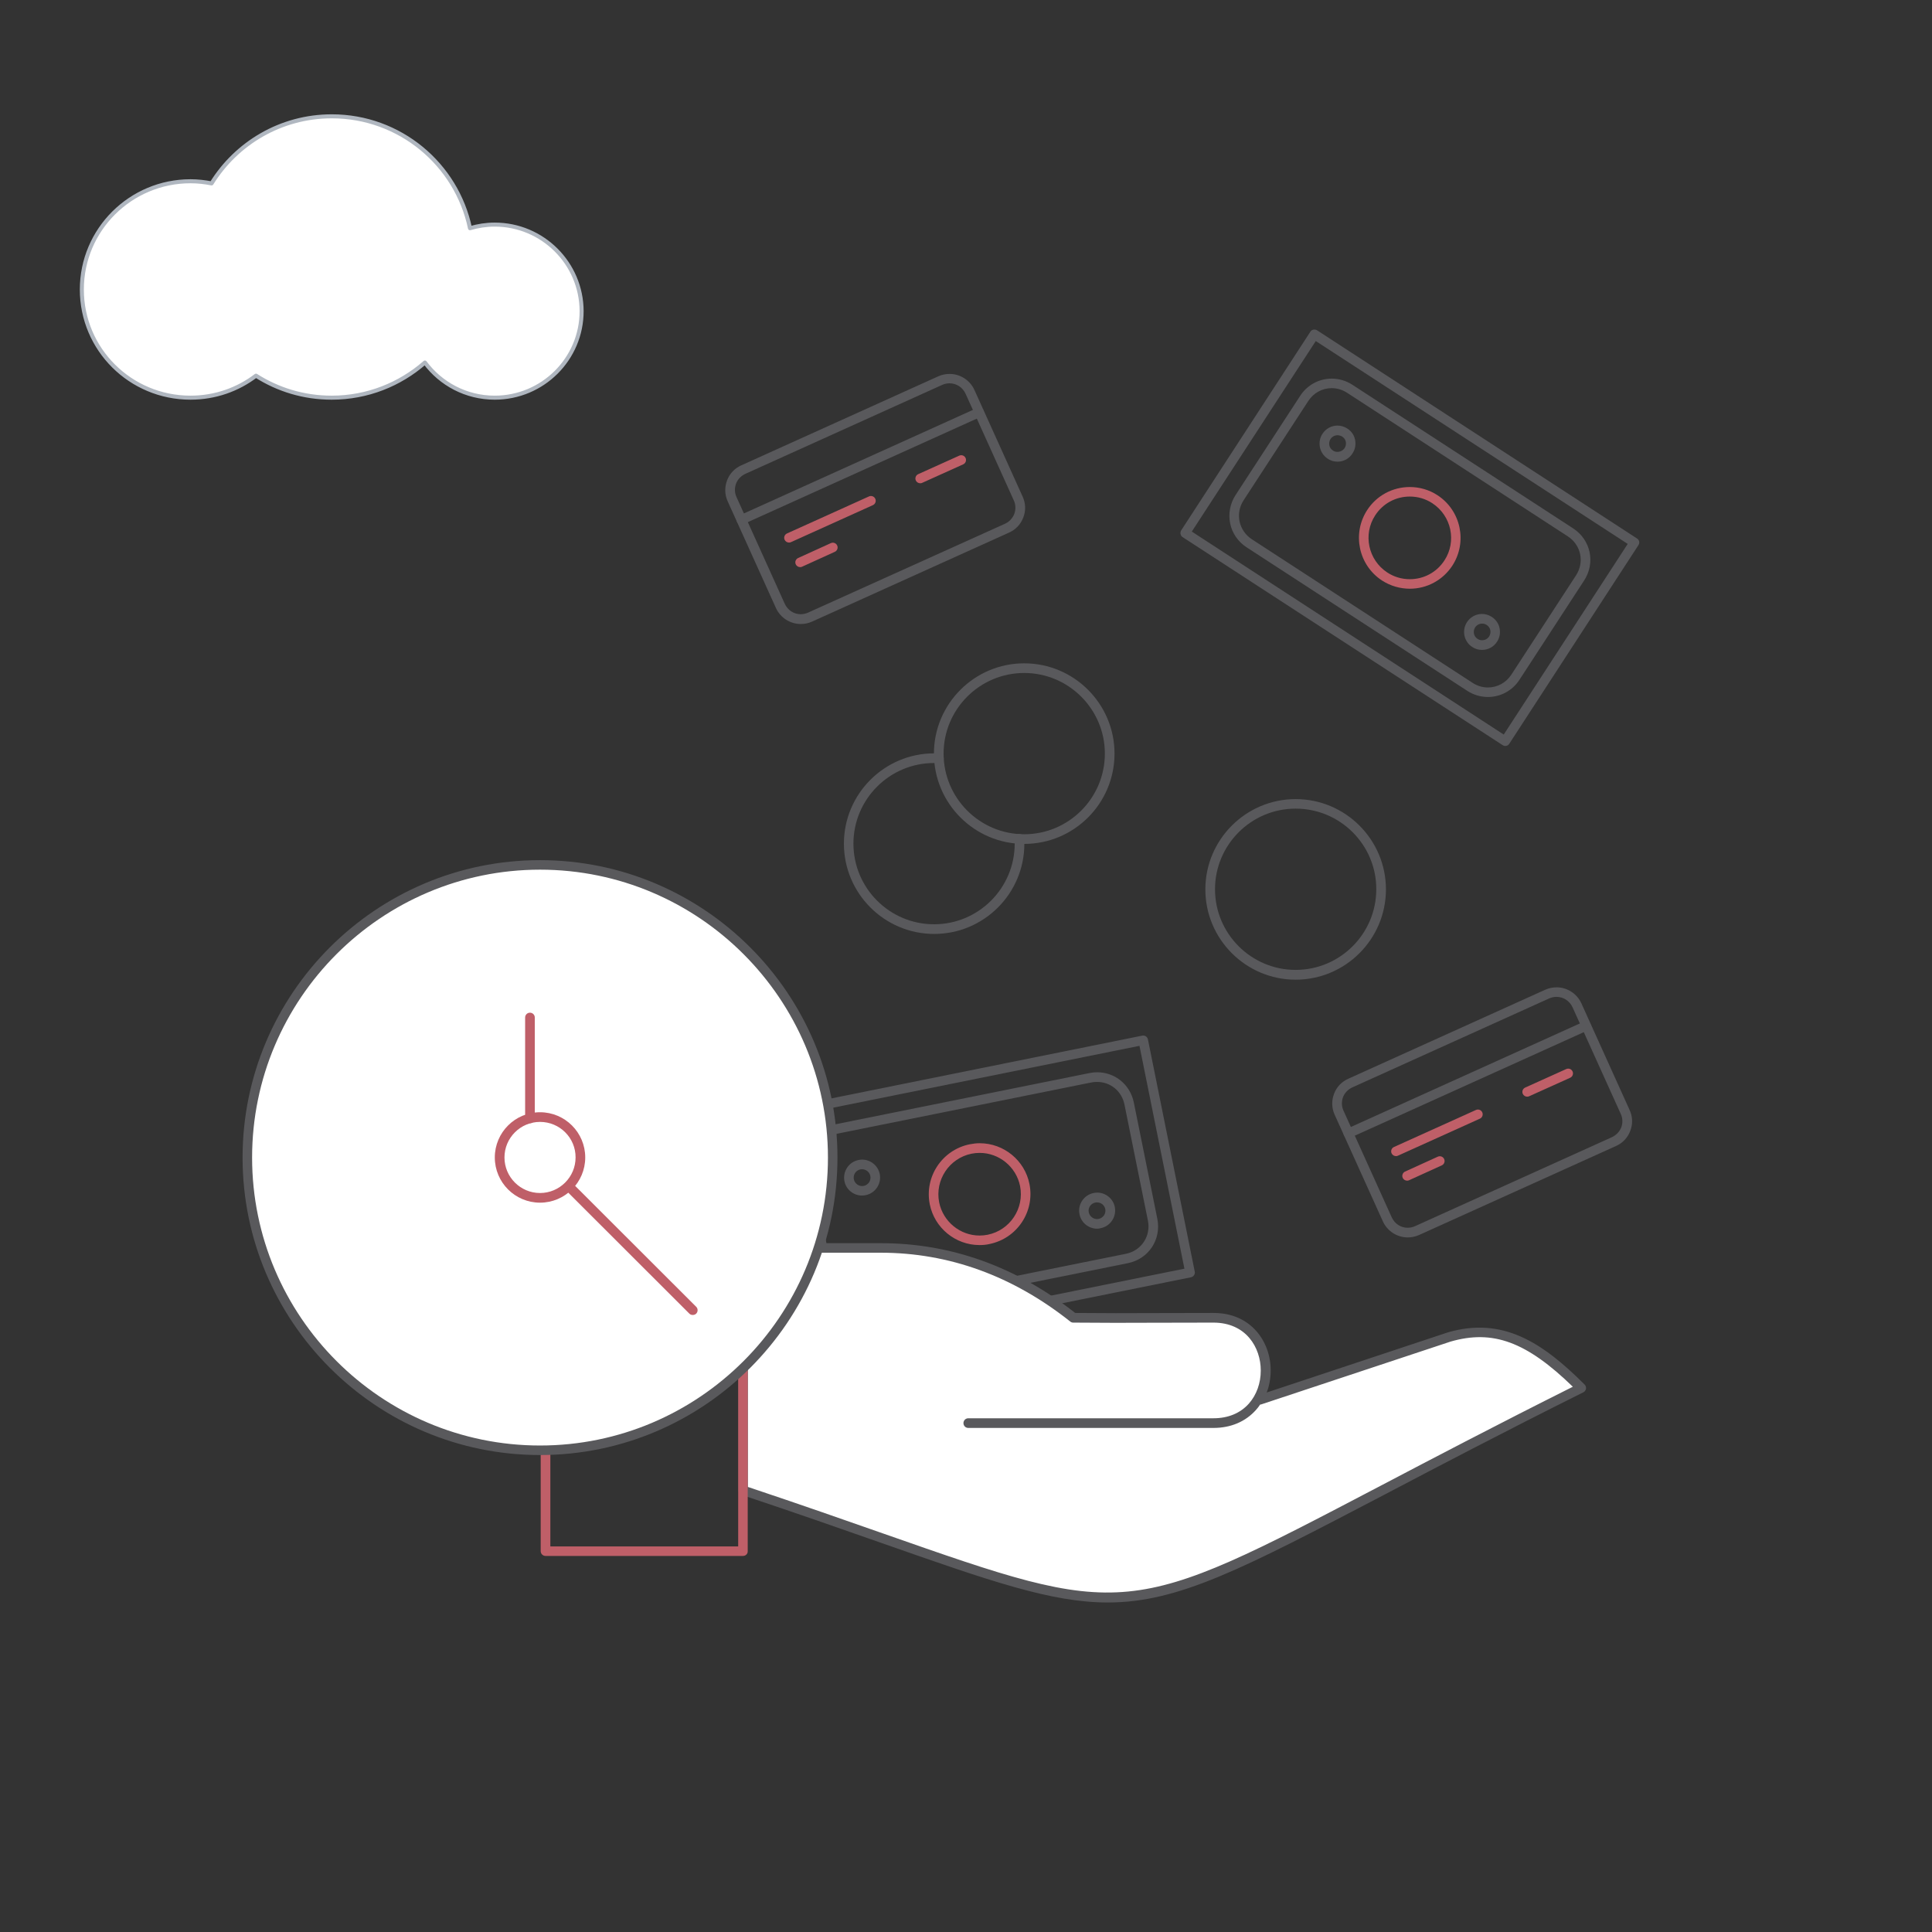 <?xml version="1.0" encoding="utf-8"?>
<!-- Generator: Adobe Illustrator 20.0.0, SVG Export Plug-In . SVG Version: 6.00 Build 0)  -->
<svg version="1.1" xmlns="http://www.w3.org/2000/svg" xmlns:xlink="http://www.w3.org/1999/xlink" x="0px" y="0px"
	 viewBox="0 0 1440 1440" style="enable-background:new 0 0 1440 1440;" xml:space="preserve">
<rect x="0" y="0" width="1440" height="1440" fill="#333333" stroke="none"/>
<style type="text/css">
	.st0{display:none;}
	.st1{display:inline;}
	.st2{fill:#FFFFFF;}
	.st3{display:inline;clip-path:url(#SVGID_2_);}
	.st4{opacity:0.31;}
	.st5{fill:#59595C;}
	.st6{fill:#C05F68;}
	.st7{display:inline;fill:#59595C;}
	.st8{fill:#BF5F68;}
	.st9{fill:#8CC23F;stroke:#59595C;stroke-width:4;stroke-linecap:round;stroke-linejoin:round;stroke-miterlimit:10;}
	.st10{fill:none;stroke:#B0B7C0;stroke-linecap:round;stroke-linejoin:round;}
	.st11{fill:none;stroke:#B0B7C0;stroke-linecap:round;stroke-linejoin:round;stroke-dasharray:3.001,6.002;}
	.st12{fill:#FFFFFF;stroke:#B0B7C0;stroke-width:3;stroke-linecap:round;stroke-linejoin:round;stroke-miterlimit:10;}
	.st13{fill:none;stroke:#59595C;stroke-width:4;stroke-linecap:round;stroke-linejoin:round;stroke-miterlimit:10;}
	.st14{fill:#8CC03F;}
	.st15{fill:#8CC23F;}
	.st16{display:inline;fill:#6EC5AB;}
	.st17{display:inline;fill:#59595C;stroke:#59595C;stroke-width:3;stroke-miterlimit:10;}
	.st18{display:inline;fill:#6C96A1;}
	.st19{display:inline;fill:#C05F68;}
</style>
<g id="Toolbox" class="st0">
</g>
<g id="Industries" class="st0">
</g>
<g id="Footer" class="st0">
</g>
<g id="RBM_World" class="st0">
</g>
<g id="Editions" class="st0">
</g>
<g id="_x39__Keys">
	<path class="st12" d="M368.7,167.4c-6.4,0-12.6,1-18.4,2.7c-10-47.6-52.3-83.4-103-83.4c-37.9,0-71,20-89.6,50
		c-5.1-1-10.3-1.6-15.7-1.6c-44.7,0-81,36.1-81,80.7c0,44.6,36.2,80.6,81,80.6c18.4,0,35.3-6.1,48.8-16.4
		c16.3,10.4,35.6,16.4,56.4,16.4c26.6,0,50.9-9.9,69.5-26.2c11.8,15.9,30.7,26.2,52,26.2c35.8,0,64.8-28.9,64.8-64.5
		C433.4,196.3,404.4,167.4,368.7,167.4z"/>
	<g>
		<g>
			<g>
				<path class="st5" d="M608.1,1008.4c-0.7,0-1.4-0.2-2-0.6c-0.8-0.5-1.3-1.3-1.5-2.3l-34.9-173.1c-0.4-1.9,0.9-3.8,2.8-4.2
					l278.9-56.3c1.9-0.4,3.8,0.9,4.2,2.8l34.9,173.1c0.4,1.9-0.9,3.8-2.8,4.2l-279,56.3C608.6,1008.4,608.4,1008.4,608.1,1008.4z
					 M577.4,834.4l33.5,166.1l271.9-54.9l-33.5-166.1L577.4,834.4z"/>
			</g>
			<g>
				<path class="st5" d="M642.5,980.9c-13.5,0-24.7-9.3-27.4-22.6l-17.5-86.6c-1.5-7.4,0-14.9,4.1-21.1c4.1-6.2,10.5-10.5,17.9-12
					L812,799.8c1.9-0.4,3.8-0.6,5.7-0.6c13.5,0,24.7,9.3,27.4,22.6l17.5,86.6c3.1,15.5-6.5,30-22,33.1l-192.4,38.8
					C646.4,980.7,644.4,980.9,642.5,980.9z M817.7,806.4c-1.4,0-2.9,0.1-4.3,0.4l-192.4,38.8c-5.5,1.1-10.3,4.3-13.4,8.9
					c-3.1,4.6-4.2,10.2-3,15.8l17.5,86.6c2,9.9,10.4,16.8,20.4,16.8c1.4,0,2.9-0.1,4.3-0.4l192.4-38.8c11.5-2.3,18.7-13.2,16.4-24.7
					l-17.5-86.6C836.1,813.3,827.7,806.4,817.7,806.4z"/>
			</g>
			<g>
				<path class="st8" d="M730.1,928c-18,0-33.6-12.8-37.1-30.4c-4.1-20.5,9.2-40.5,29.7-44.7c2.5-0.5,5-0.8,7.5-0.8
					c18,0,33.6,12.8,37.1,30.4c4.1,20.5-9.2,40.5-29.7,44.7C735.1,927.8,732.6,928,730.1,928z M730.2,859.3c-2,0-4.1,0.2-6.1,0.6
					c-16.6,3.4-27.4,19.6-24.1,36.3c2.9,14.3,15.6,24.7,30.1,24.7c2,0,4.1-0.2,6.1-0.6c16.6-3.4,27.4-19.6,24.1-36.3
					C757.4,869.7,744.7,859.3,730.2,859.3z"/>
			</g>
			<g>
				<path class="st5" d="M817.7,915.8c-6.3,0-11.9-4.5-13.1-10.8c-1.5-7.2,3.2-14.3,10.5-15.8c0.9-0.2,1.8-0.3,2.7-0.3
					c6.3,0,11.9,4.5,13.1,10.7c0.7,3.5,0,7.1-2,10.1c-2,3-5,5-8.5,5.7C819.5,915.7,818.6,915.8,817.7,915.8z M817.7,896.2
					c-0.4,0-0.8,0-1.3,0.1c-3.4,0.7-5.6,4-4.9,7.3c0.7,3.3,4,5.6,7.4,4.9c1.6-0.3,3-1.3,4-2.7c0.9-1.4,1.2-3.1,0.9-4.7
					C823.2,898.3,820.7,896.2,817.7,896.2z"/>
			</g>
			<g>
				<path class="st5" d="M642.5,891.1c-6.3,0-11.9-4.5-13.1-10.7c-0.7-3.5,0-7.1,2-10.1c2-3,5-5,8.5-5.7c0.9-0.2,1.8-0.3,2.7-0.3
					c6.3,0,11.8,4.5,13.1,10.7c0.7,3.5,0,7.1-2,10.1c-2,3-5,5-8.5,5.7C644.3,891,643.4,891.1,642.5,891.1z M642.6,871.5
					c-0.4,0-0.8,0-1.3,0.1c-1.6,0.3-3.1,1.3-4,2.7c-0.9,1.4-1.2,3-0.9,4.7c0.7,3.3,4,5.6,7.4,4.9c1.6-0.3,3-1.3,4-2.7
					c0.9-1.4,1.2-3.1,0.9-4.7C648.1,873.6,645.5,871.5,642.6,871.5z"/>
			</g>
		</g>
		<g>
			<g>
				<path class="st2" d="M721.7,1060.7h182.7c51.8,0,51.8-78.5,0-78.5c-57.5,0-60.9,0.4-104.4,0c-16.3-13-66.6-52-143.5-52H553.9
					v180.7c343.2,114.4,232.3,119.8,624.5-76.3c-34.7-34.7-62.2-48.4-98-38.1l-141.2,46.8"/>
				<path class="st5" d="M825.7,1194.4c-42.2,0-87.6-15.9-169.4-44.6c-29.6-10.4-63.3-22.2-103.5-35.6c-1.5-0.5-2.4-1.9-2.4-3.4
					V930.2c0-2,1.6-3.6,3.6-3.6h102.6c52.2,0,100.9,17.5,144.8,52c25.5,0.2,37.1,0.2,54.6,0.1c11.6,0,25.9-0.1,48.6-0.1
					c27.9,0,42.5,21.5,42.5,42.8c0,5.8-1,11.4-3,16.5l135.3-44.9c40.5-11.6,69.9,7.2,101.7,39c0.8,0.8,1.2,2,1,3.1
					c-0.2,1.1-0.9,2.1-1.9,2.6c-59.5,29.7-108.1,55.2-147.1,75.7C925.9,1169.5,878.4,1194.4,825.7,1194.4z M557.5,1108.3
					c39.2,13.1,72,24.6,101.1,34.8c181.2,63.5,181.2,63.5,371-36c38.1-20,85.2-44.7,142.7-73.5c-34.6-33.6-59.6-42.7-91-33.7
					l-141.1,46.8c-0.3,0.1-0.7,0.2-1,0.2c-0.9,1.4-1.9,2.7-3,3.9c-7.8,8.8-18.8,13.5-31.8,13.5H721.7c-2,0-3.6-1.6-3.6-3.6
					s1.6-3.6,3.6-3.6h182.7c11,0,20.1-3.8,26.5-11c5.7-6.5,8.8-15.2,8.8-24.6c0-17.2-11-35.7-35.3-35.7c-22.7,0-36.9,0.1-48.6,0.1
					c-17.8,0.1-29.5,0.1-55.9-0.1c-0.8,0-1.6-0.3-2.2-0.8c-42.8-34-90.4-51.3-141.3-51.3h-99V1108.3z"/>
			</g>
		</g>
		<g>
			<g>
				<path class="st5" d="M1121.9,556c-0.7,0-1.3-0.2-1.9-0.6L881.4,400.3c-0.8-0.5-1.3-1.3-1.5-2.3c-0.2-0.9,0-1.9,0.5-2.7
					l96.3-148.1c0.5-0.8,1.3-1.4,2.3-1.5c0.9-0.2,1.9,0,2.7,0.5l238.5,155.2c1.7,1.1,2.1,3.3,1,4.9l-96.3,148.1
					C1124.2,555.5,1123.1,556,1121.9,556z M888.3,396.2l232.5,151.3l92.4-142.1L980.7,254.2L888.3,396.2z"/>
			</g>
			<g>
				<path class="st5" d="M1109,519.5c-5.4,0-10.8-1.6-15.4-4.6l-164.5-107c-6.3-4.1-10.7-10.4-12.2-17.7c-1.5-7.3-0.1-14.8,4-21.2
					l48.2-74c5.2-8,14-12.8,23.5-12.8c5.4,0,10.8,1.6,15.4,4.6l164.5,107c13.2,8.6,16.8,25.7,8.2,38.9l-48.2,74
					C1127.3,514.7,1118.5,519.5,1109,519.5z M992.6,289.3c-7.1,0-13.6,3.6-17.5,9.6l-48.2,74c-3.1,4.7-4.1,10.3-3,15.8
					c1.2,5.4,4.4,10.1,9.1,13.2l164.5,107c3.5,2.3,7.4,3.5,11.5,3.5c7.1,0,13.6-3.6,17.5-9.6l48.2-74c6.4-9.9,3.7-22.6-6.1-29
					l-164.5-107C1000.6,290.5,996.6,289.3,992.6,289.3z"/>
			</g>
			<g>
				<path class="st8" d="M1050.8,438.8c-7.3,0-14.5-2.1-20.7-6.1c-17.5-11.4-22.5-34.9-11.1-52.5c7-10.8,18.9-17.2,31.8-17.2
					c7.3,0,14.5,2.1,20.6,6.1c17.5,11.4,22.5,34.9,11.1,52.5C1075.5,432.3,1063.7,438.8,1050.8,438.8z M1050.8,370.1
					c-10.5,0-20.1,5.2-25.8,14c-9.3,14.2-5.2,33.3,9,42.6c5,3.3,10.8,5,16.8,5c10.5,0,20.1-5.2,25.8-14c9.3-14.2,5.2-33.3-9-42.6
					C1062.6,371.8,1056.8,370.1,1050.8,370.1z"/>
			</g>
			<g>
				<path class="st5" d="M1104.6,484.4c-2.6,0-5.1-0.7-7.3-2.2c-6.2-4-7.9-12.3-3.9-18.5c2.5-3.8,6.7-6.1,11.2-6.1
					c2.6,0,5.1,0.8,7.3,2.2c3,2,5.1,4.9,5.8,8.4c0.7,3.5,0.1,7.1-1.9,10.1C1113.4,482.1,1109.2,484.4,1104.6,484.4z M1104.7,464.8
					c-2.1,0-4.1,1.1-5.2,2.8c-1.9,2.9-1.1,6.8,1.8,8.6c1,0.7,2.2,1,3.4,1c2.1,0,4.1-1.1,5.2-2.8c0.9-1.4,1.2-3.1,0.9-4.7
					c-0.3-1.6-1.3-3-2.7-3.9C1107,465.1,1105.9,464.8,1104.7,464.8z"/>
			</g>
			<g>
				<path class="st5" d="M996.9,344.1c-2.6,0-5.1-0.7-7.3-2.2c-3-2-5.1-5-5.8-8.5c-0.7-3.5-0.1-7.1,1.9-10.1
					c2.5-3.8,6.7-6.1,11.2-6.1c2.6,0,5.1,0.8,7.3,2.2c3,1.9,5.1,4.9,5.8,8.4c0.7,3.5,0.1,7.1-1.9,10.1
					C1005.7,341.8,1001.5,344.1,996.9,344.1z M996.9,324.4c-2.1,0-4.1,1.1-5.2,2.8c-0.9,1.4-1.2,3.1-0.9,4.7c0.3,1.6,1.3,3,2.7,3.9
					c1,0.7,2.2,1,3.4,1c2.1,0,4.1-1.1,5.3-2.8c0.9-1.4,1.2-3.1,0.9-4.7c-0.3-1.6-1.3-3-2.7-3.9C999.3,324.8,998.1,324.4,996.9,324.4
					z"/>
			</g>
		</g>
		<g>
			<g>
				<path class="st5" d="M696.3,696.1c-37.1,0-67.3-30.2-67.3-67.3c0-37.1,30.2-67.3,67.3-67.3c0.9,0,1.8,0.1,2.7,0.1l1,0.1
					c2,0.1,3.5,1.8,3.4,3.8c-0.1,2-1.8,3.5-3.8,3.4l-1.1-0.1c-0.8-0.1-1.5-0.1-2.3-0.1c-33.2,0-60.1,27-60.1,60.1
					c0,33.2,27,60.1,60.1,60.1c33.2,0,60.1-27,60.1-60.1c0-0.8-0.1-1.5-0.1-2.3l-0.1-1.1c-0.1-2,1.4-3.7,3.4-3.8
					c2-0.1,3.7,1.4,3.8,3.4l0.1,1c0.1,0.9,0.1,1.8,0.1,2.7C763.6,665.9,733.4,696.1,696.3,696.1z"/>
			</g>
			<g>
				<path class="st5" d="M763.4,629c-37.1,0-67.3-30.2-67.3-67.3c0-37.1,30.2-67.3,67.3-67.3c37.1,0,67.3,30.2,67.3,67.3
					C830.7,598.9,800.5,629,763.4,629z M763.4,501.6c-33.2,0-60.1,27-60.1,60.1c0,33.2,27,60.1,60.1,60.1c33.2,0,60.1-27,60.1-60.1
					C823.5,528.6,796.5,501.6,763.4,501.6z"/>
			</g>
		</g>
		<g>
			<g>
				<path class="st5" d="M965.7,730.2c-37.1,0-67.3-30.2-67.3-67.3c0-37.1,30.2-67.3,67.3-67.3c37.1,0,67.3,30.2,67.3,67.3
					C1033,700,1002.8,730.2,965.7,730.2z M965.7,602.7c-33.2,0-60.1,27-60.1,60.1c0,33.2,27,60.1,60.1,60.1
					c33.2,0,60.1-27,60.1-60.1C1025.9,629.7,998.9,602.7,965.7,602.7z"/>
			</g>
		</g>
		<g>
			<g>
				<path class="st5" d="M1049.2,922.3c-7.9,0-15.2-4.7-18.5-12l-35.9-79.4c-2.3-5-2.4-10.5-0.5-15.6c1.9-5.1,5.7-9.1,10.7-11.3
					l146.7-66.3c2.7-1.2,5.5-1.8,8.5-1.8c7.9,0,15.2,4.7,18.5,12l35.9,79.4c2.3,5,2.5,10.5,0.5,15.6c-1.9,5.1-5.7,9.1-10.7,11.3
					l-146.7,66.3C1055,921.7,1052.1,922.3,1049.2,922.3z M1160.1,743c-1.9,0-3.7,0.4-5.5,1.2l-146.7,66.3c-3.2,1.5-5.7,4.1-6.9,7.3
					c-1.2,3.3-1.1,6.9,0.4,10.1l35.9,79.4c2.2,4.8,6.7,7.8,11.9,7.8c1.9,0,3.7-0.4,5.5-1.2l146.7-66.3c3.2-1.5,5.7-4.1,7-7.3
					c1.2-3.3,1.1-6.9-0.4-10.1l-35.9-79.4C1169.9,746,1165.3,743,1160.1,743z"/>
			</g>
			<g>
				<path class="st5" d="M1005,848.3c-1.4,0-2.7-0.8-3.3-2.1c-0.8-1.8,0-3.9,1.8-4.7l177.2-80.1c1.8-0.8,3.9,0,4.7,1.8
					c0.8,1.8,0,3.9-1.8,4.7l-177.2,80.1C1006,848.2,1005.5,848.3,1005,848.3z"/>
			</g>
			<g>
				<path class="st8" d="M1138.3,817.4c-1.4,0-2.7-0.8-3.3-2.1c-0.8-1.8,0-3.9,1.8-4.7l30.6-13.8c1.8-0.8,3.9,0,4.7,1.8
					c0.8,1.8,0,3.9-1.8,4.7l-30.6,13.8C1139.3,817.3,1138.8,817.4,1138.3,817.4z"/>
			</g>
			<g>
				<path class="st8" d="M1040.5,861.7c-1.4,0-2.7-0.8-3.3-2.1c-0.8-1.8,0-3.9,1.8-4.7l61.1-27.6c1.8-0.8,3.9,0,4.7,1.8
					c0.8,1.8,0,3.9-1.8,4.7l-61.1,27.6C1041.5,861.6,1041,861.7,1040.5,861.7z"/>
			</g>
			<g>
				<path class="st8" d="M1048.8,880c-1.4,0-2.7-0.8-3.3-2.1c-0.8-1.8,0-3.9,1.8-4.7l24.4-11.1c1.8-0.8,3.9,0,4.7,1.8
					c0.8,1.8,0,3.9-1.8,4.7l-24.4,11.1C1049.8,879.9,1049.3,880,1048.8,880z"/>
			</g>
		</g>
		<g>
			<g>
				<path class="st5" d="M596.8,465.1c-7.9,0-15.2-4.7-18.5-12l-35.9-79.4c-2.3-5-2.4-10.5-0.5-15.6c1.9-5.1,5.7-9.1,10.7-11.3
					l146.7-66.3c2.7-1.2,5.5-1.8,8.5-1.8c7.9,0,15.2,4.7,18.5,12l35.9,79.4c2.3,5,2.5,10.5,0.5,15.6c-1.9,5.1-5.7,9.1-10.7,11.3
					l-146.7,66.3C602.6,464.5,599.8,465.1,596.8,465.1z M707.7,285.7c-1.9,0-3.7,0.4-5.5,1.2l-146.7,66.3c-3.2,1.5-5.7,4.1-6.9,7.3
					c-1.2,3.3-1.1,6.9,0.4,10.1l35.9,79.4c2.2,4.8,6.8,7.8,11.9,7.8c1.9,0,3.8-0.4,5.5-1.2L749,390.4c3.3-1.5,5.7-4.1,7-7.4
					c1.2-3.3,1.1-6.9-0.4-10.1l-35.9-79.4C717.5,288.7,712.9,285.7,707.7,285.7z"/>
			</g>
			<g>
				<path class="st5" d="M552.6,391c-1.4,0-2.7-0.8-3.3-2.1c-0.8-1.8,0-3.9,1.8-4.7l177.2-80.1c1.8-0.8,3.9,0,4.7,1.8
					c0.8,1.8,0,3.9-1.8,4.7l-177.2,80.1C553.6,390.9,553.1,391,552.6,391z"/>
			</g>
			<g>
				<path class="st8" d="M685.9,360.2c-1.4,0-2.7-0.8-3.3-2.1c-0.8-1.8,0-3.9,1.8-4.7l30.6-13.8c1.8-0.8,3.9,0,4.7,1.8
					c0.8,1.8,0,3.9-1.8,4.7l-30.6,13.8C686.9,360.1,686.4,360.2,685.9,360.2z"/>
			</g>
			<g>
				<path class="st8" d="M588.1,404.4c-1.4,0-2.7-0.8-3.3-2.1c-0.8-1.8,0-3.9,1.8-4.7l61.1-27.6c1.8-0.8,3.9,0,4.7,1.8
					c0.8,1.8,0,3.9-1.8,4.7l-61.1,27.6C589.1,404.3,588.6,404.4,588.1,404.4z"/>
			</g>
			<g>
				<path class="st8" d="M596.4,422.7c-1.4,0-2.7-0.8-3.3-2.1c-0.8-1.8,0-3.9,1.8-4.7l24.4-11.1c1.8-0.8,3.9,0,4.7,1.8
					c0.8,1.8,0,3.9-1.8,4.7l-24.4,11.1C597.4,422.6,596.9,422.7,596.4,422.7z"/>
			</g>
		</g>
		<g>
			<path class="st8" d="M553.8,1159.7H406.6c-2,0-3.6-1.6-3.6-3.6V891.3c0-2,1.6-3.6,3.6-3.6h147.1c2,0,3.6,1.6,3.6,3.6v264.9
				C557.4,1158.1,555.8,1159.7,553.8,1159.7z M410.2,1152.6h140V894.9h-140V1152.6z"/>
		</g>
		<g>
			<g>
				<path class="st2" d="M620.7,862.8c0,120.5-97.7,218.1-218.1,218.1c-120.5,0-218.1-97.6-218.1-218.1
					c0-120.5,97.6-218.1,218.1-218.1C523,644.6,620.7,742.3,620.7,862.8z"/>
				<path class="st5" d="M402.5,1084.5c-122.2,0-221.7-99.5-221.7-221.7c0-122.2,99.5-221.7,221.7-221.7s221.7,99.5,221.7,221.7
					C624.2,985,524.8,1084.5,402.5,1084.5z M402.5,648.2c-118.3,0-214.6,96.3-214.6,214.6c0,118.3,96.3,214.6,214.6,214.6
					s214.6-96.2,214.6-214.6C617.1,744.5,520.8,648.2,402.5,648.2z"/>
			</g>
			<g>
				<line class="st2" x1="516.3" y1="976.6" x2="423.8" y2="884"/>
				<path class="st8" d="M516.3,980.1c-0.9,0-1.8-0.3-2.5-1l-92.6-92.5c-1.4-1.4-1.4-3.7,0-5.1c1.4-1.4,3.7-1.4,5.1,0l92.6,92.5
					c1.4,1.4,1.4,3.7,0,5.1C518.2,979.8,517.3,980.1,516.3,980.1z"/>
			</g>
			<g>
				<path class="st2" d="M432.6,862.8c0,16.6-13.5,30.1-30.1,30.1c-16.6,0-30.1-13.5-30.1-30.1c0-16.6,13.4-30.1,30.1-30.1
					C419.1,832.7,432.6,846.1,432.6,862.8z"/>
				<path class="st8" d="M402.5,896.4c-18.6,0-33.7-15.1-33.7-33.7c0-18.6,15.1-33.7,33.7-33.7s33.7,15.1,33.7,33.7
					C436.2,881.3,421.1,896.4,402.5,896.4z M402.5,836.2c-14.6,0-26.5,11.9-26.5,26.5c0,14.6,11.9,26.5,26.5,26.5
					c14.6,0,26.5-11.9,26.5-26.5C429.1,848.1,417.2,836.2,402.5,836.2z"/>
			</g>
			<g>
				<path class="st8" d="M395,837.2c-2,0-3.6-1.6-3.6-3.6v-75.2c0-2,1.6-3.6,3.6-3.6c2,0,3.6,1.6,3.6,3.6v75.2
					C398.6,835.6,397,837.2,395,837.2z"/>
			</g>
		</g>
	</g>
</g>
<g id="colors" class="st0">
</g>
</svg>
